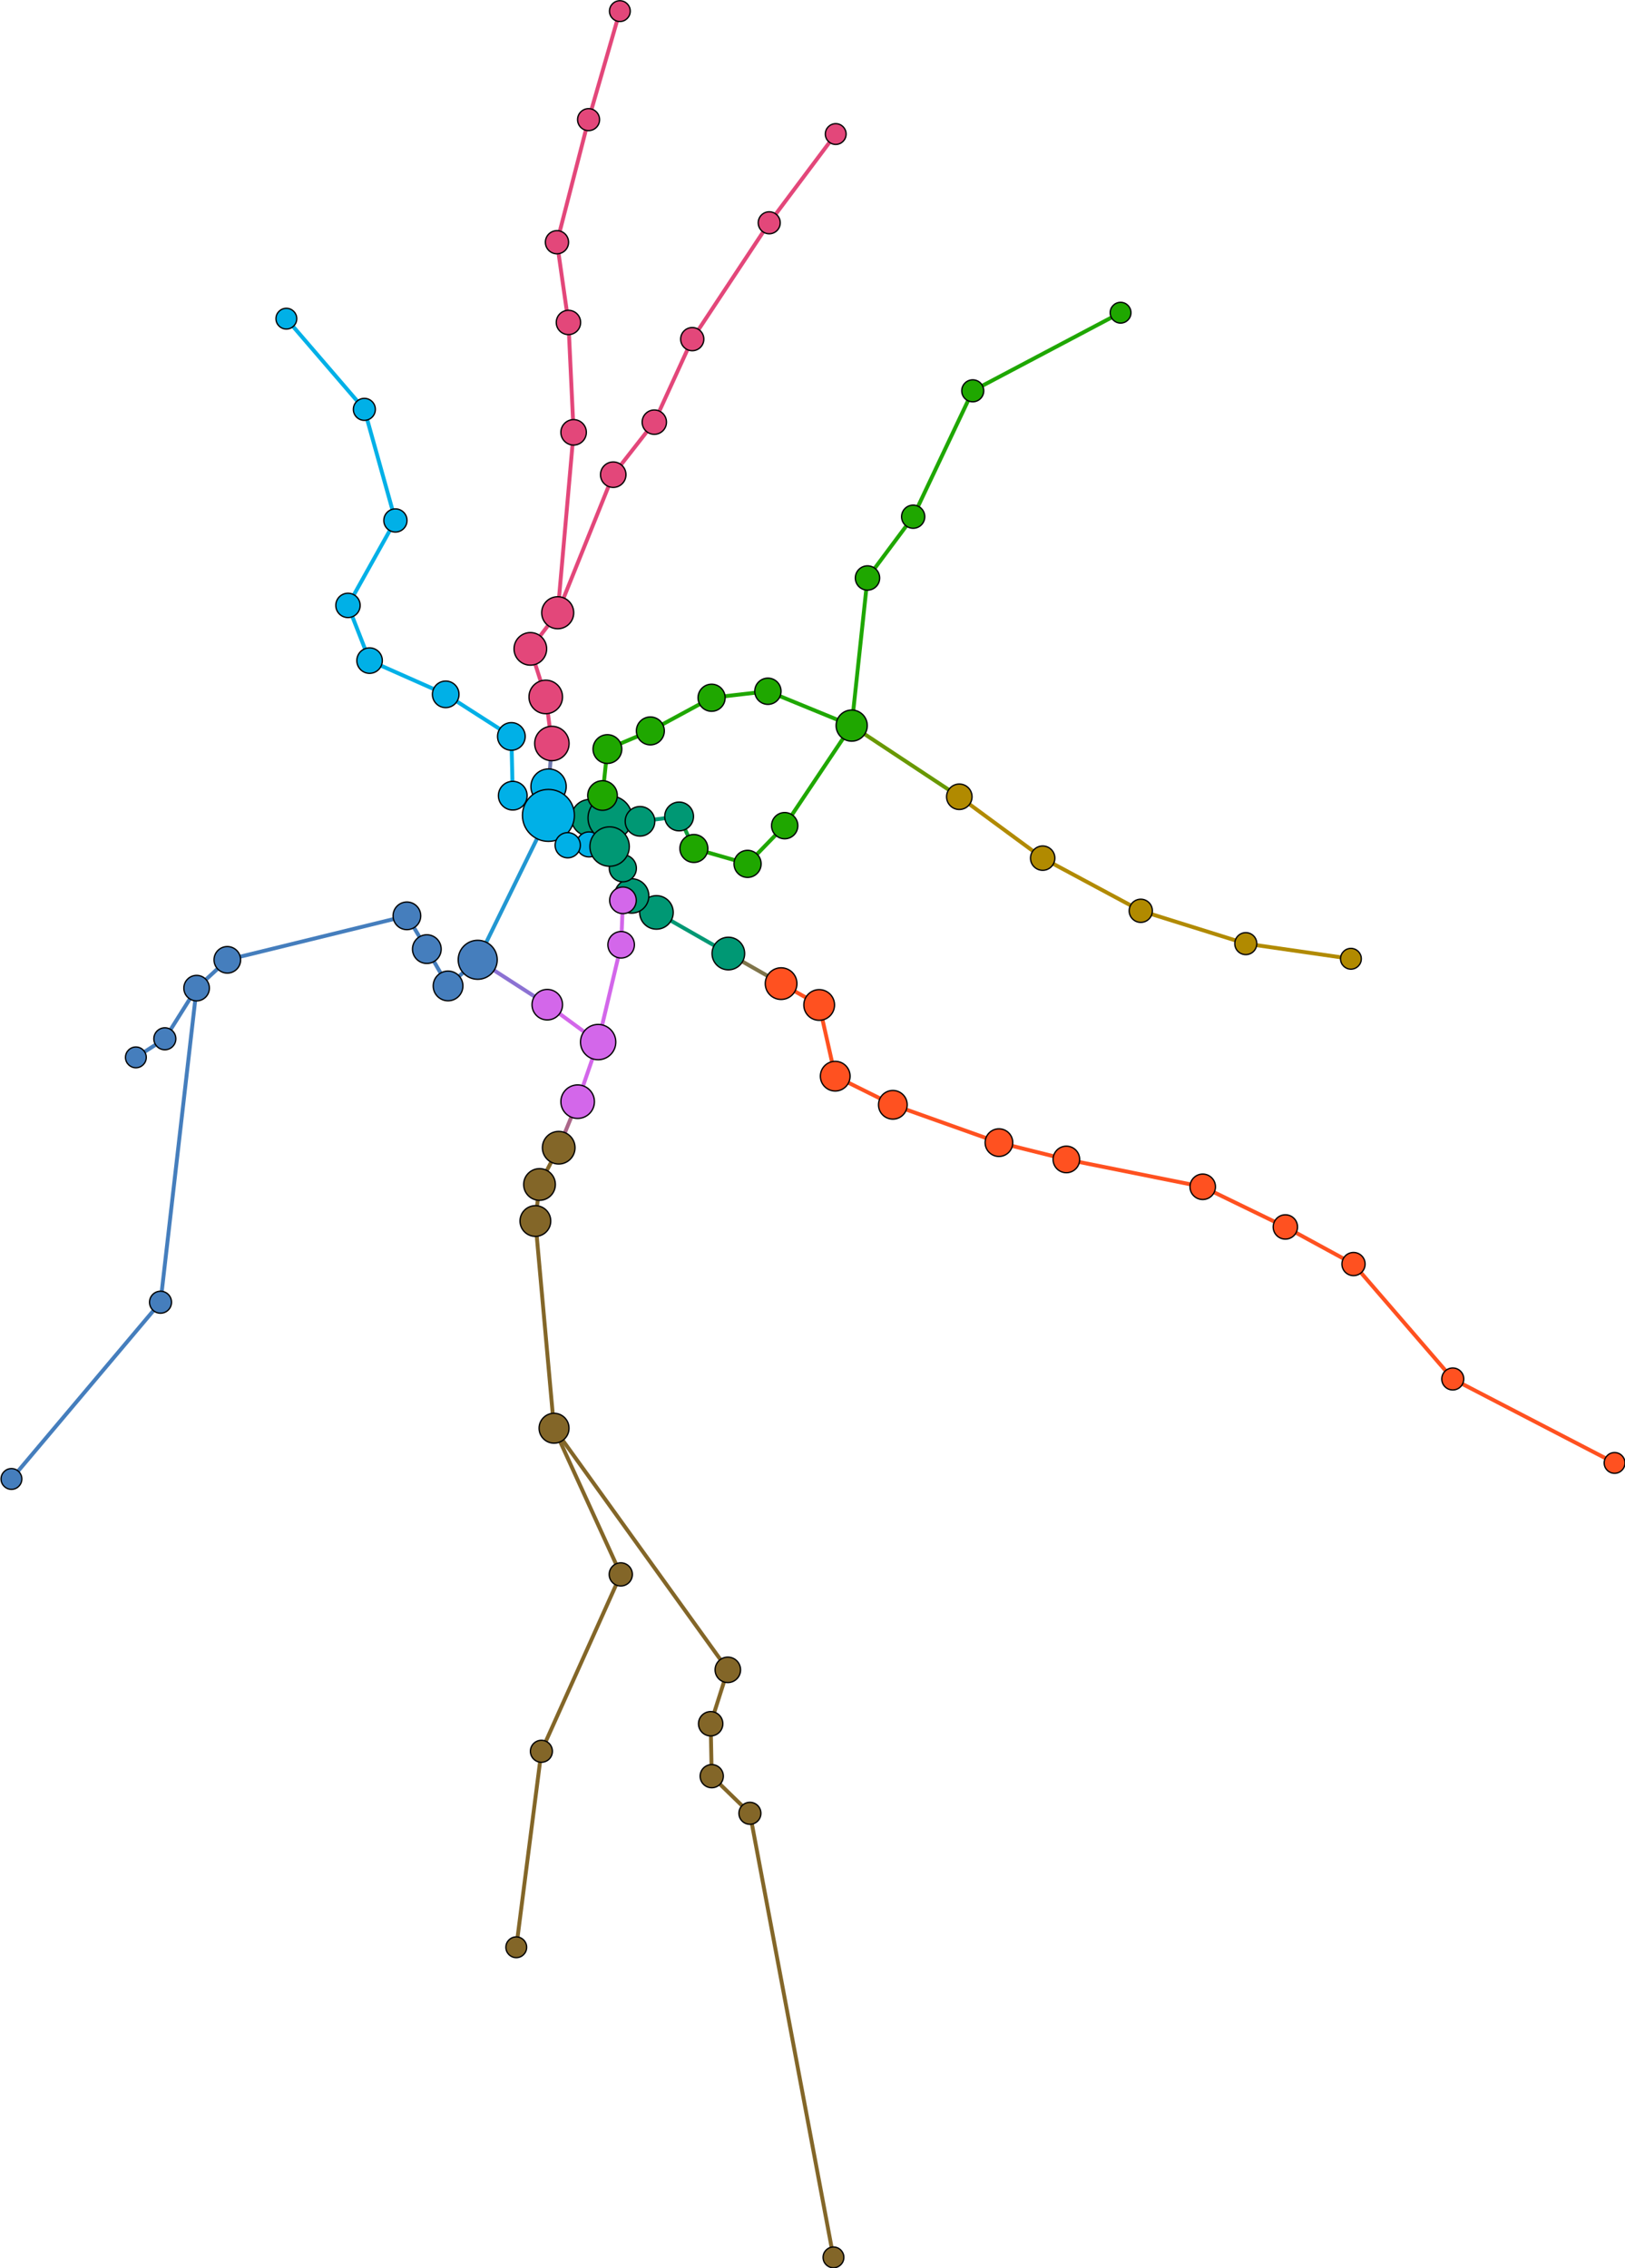 <?xml version="1.0" encoding="UTF-8"?>
<!DOCTYPE svg PUBLIC "-//W3C//DTD SVG 1.1//EN"
    "http://www.w3.org/Graphics/SVG/1.1/DTD/svg11.dtd" >
<svg contentScriptType="text/ecmascript" width="1251.0"
     xmlns:xlink="http://www.w3.org/1999/xlink" zoomAndPan="magnify"
     contentStyleType="text/css"
     viewBox="-520 -698 1251 1746" height="1746.0"
     preserveAspectRatio="xMidYMid meet" xmlns="http://www.w3.org/2000/svg"
     version="1.1">
    <g id="edges">
        <path fill="none" stroke-width="3.0"
              d="M 722.969,428.156 L 598.406,363.531"
              class="id_67 id_64" stroke-opacity="1.0" stroke="#ff5120"/>
        <path fill="none" stroke-width="3.0"
              d="M 598.406,363.531 L 522,275.062"
              class="id_64 id_77" stroke-opacity="1.0" stroke="#ff5120"/>
        <path fill="none" stroke-width="3.0"
              d="M 522,275.062 L 469.531,246.5"
              class="id_77 id_89" stroke-opacity="1.0" stroke="#ff5120"/>
        <path fill="none" stroke-width="3.0"
              d="M 469.531,246.5 L 405.906,215.594"
              class="id_89 id_41" stroke-opacity="1.0" stroke="#ff5120"/>
        <path fill="none" stroke-width="3.0"
              d="M 405.906,215.594 L 300.938,194.531"
              class="id_41 id_50" stroke-opacity="1.0" stroke="#ff5120"/>
        <path fill="none" stroke-width="3.0"
              d="M 300.938,194.531 L 249.031,181.594"
              class="id_50 id_7" stroke-opacity="1.0" stroke="#ff5120"/>
        <path fill="none" stroke-width="3.0"
              d="M 249.031,181.594 L 167.359,152.469"
              class="id_7 id_35" stroke-opacity="1.0" stroke="#ff5120"/>
        <path fill="none" stroke-width="3.0"
              d="M 167.359,152.469 L 123,130.438"
              class="id_35 id_76" stroke-opacity="1.0" stroke="#ff5120"/>
        <path fill="none" stroke-width="3.0"
              d="M 123,130.438 L 110.641,75.625"
              class="id_76 id_82" stroke-opacity="1.0" stroke="#ff5120"/>
        <path fill="none" stroke-width="3.0"
              d="M 110.641,75.625 L 81.328,59.188"
              class="id_82 id_15" stroke-opacity="1.0" stroke="#ff5120"/>
        <path fill="none" stroke-width="3.0"
              d="M 81.328,59.188 L 40.719,36.031"
              class="id_15 id_91" stroke-opacity="1.0" stroke="#7f744a"/>
        <path fill="none" stroke-width="3.0"
              d="M 40.719,36.031 L -14.625,4.375"
              class="id_91 id_23" stroke-opacity="1.0" stroke="#009874"/>
        <path fill="none" stroke-width="3.0"
              d="M -14.625,4.375 L -33.75,-8.312"
              class="id_23 id_27" stroke-opacity="1.0" stroke="#009874"/>
        <path fill="none" stroke-width="3.0"
              d="M -33.75,-8.312 L -50.703,-46.312"
              class="id_27 id_51" stroke-opacity="1.0" stroke="#009874"/>
        <path fill="none" stroke-width="3.0"
              d="M -50.703,-46.312 L -50.328,-68.281"
              class="id_51 id_36" stroke-opacity="1.0" stroke="#009874"/>
        <path fill="none" stroke-width="3.0"
              d="M -50.328,-68.281 L -56.156,-85.625"
              class="id_36 id_43" stroke-opacity="1.0" stroke="#0f9f3a"/>
        <path fill="none" stroke-width="3.0"
              d="M -56.156,-85.625 L -52.391,-121.375"
              class="id_43 id_80" stroke-opacity="1.0" stroke="#1fa700"/>
        <path fill="none" stroke-width="3.0"
              d="M -52.391,-121.375 L -19.328,-135.344"
              class="id_80 id_58" stroke-opacity="1.0" stroke="#1fa700"/>
        <path fill="none" stroke-width="3.0"
              d="M -19.328,-135.344 L 27.812,-160.875"
              class="id_58 id_63" stroke-opacity="1.0" stroke="#1fa700"/>
        <path fill="none" stroke-width="3.0"
              d="M 27.812,-160.875 L 71.172,-165.875"
              class="id_63 id_10" stroke-opacity="1.0" stroke="#1fa700"/>
        <path fill="none" stroke-width="3.0"
              d="M 71.172,-165.875 L 135.672,-139.438"
              class="id_10 id_33" stroke-opacity="1.0" stroke="#1fa700"/>
        <path fill="none" stroke-width="3.0"
              d="M 135.672,-139.438 L 218.516,-84.656"
              class="id_33 id_75" stroke-opacity="1.0" stroke="#689800"/>
        <path fill="none" stroke-width="3.0"
              d="M 218.516,-84.656 L 282.703,-37.406"
              class="id_75 id_69" stroke-opacity="1.0" stroke="#b18a00"/>
        <path fill="none" stroke-width="3.0"
              d="M 282.703,-37.406 L 358.219,3.125"
              class="id_69 id_32" stroke-opacity="1.0" stroke="#b18a00"/>
        <path fill="none" stroke-width="3.0"
              d="M 358.219,3.125 L 439.062,28.406"
              class="id_32 id_88" stroke-opacity="1.0" stroke="#b18a00"/>
        <path fill="none" stroke-width="3.0"
              d="M 439.062,28.406 L 520,40.062"
              class="id_88 id_38" stroke-opacity="1.0" stroke="#b18a00"/>
        <path fill="none" stroke-width="3.0"
              d="M -511.188,440.5 L -396.422,304.438"
              class="id_34 id_81" stroke-opacity="1.0" stroke="#457ebd"/>
        <path fill="none" stroke-width="3.0"
              d="M -396.422,304.438 L -368.641,62.656"
              class="id_81 id_44" stroke-opacity="1.0" stroke="#457ebd"/>
        <path fill="none" stroke-width="3.0"
              d="M -368.641,62.656 L -345,40.875"
              class="id_44 id_8" stroke-opacity="1.0" stroke="#457ebd"/>
        <path fill="none" stroke-width="3.0"
              d="M -345,40.875 L -206.75,7"
              class="id_8 id_65" stroke-opacity="1.0" stroke="#457ebd"/>
        <path fill="none" stroke-width="3.0"
              d="M -206.75,7 L -191.406,32.625"
              class="id_65 id_20" stroke-opacity="1.0" stroke="#457ebd"/>
        <path fill="none" stroke-width="3.0"
              d="M -191.406,32.625 L -175.062,60.969"
              class="id_20 id_60" stroke-opacity="1.0" stroke="#457ebd"/>
        <path fill="none" stroke-width="3.0"
              d="M -175.062,60.969 L -152.234,40.844"
              class="id_60 id_59" stroke-opacity="1.0" stroke="#457ebd"/>
        <path fill="none" stroke-width="3.0"
              d="M -152.234,40.844 L -98.688,75.406"
              class="id_59 id_4" stroke-opacity="1.0" stroke="#8c72d3"/>
        <path fill="none" stroke-width="3.0"
              d="M -98.688,75.406 L -59.516,104.188"
              class="id_4 id_66" stroke-opacity="1.0" stroke="#d367ea"/>
        <path fill="none" stroke-width="3.0"
              d="M -59.516,104.188 L -41.812,29.281"
              class="id_66 id_31" stroke-opacity="1.0" stroke="#d367ea"/>
        <path fill="none" stroke-width="3.0"
              d="M -41.812,29.281 L -40.422,-4.938"
              class="id_31 id_28" stroke-opacity="1.0" stroke="#d367ea"/>
        <path fill="none" stroke-width="3.0"
              d="M -40.422,-4.938 L -40.516,-29.594"
              class="id_28 id_49" stroke-opacity="1.0" stroke="#697faf"/>
        <path fill="none" stroke-width="3.0"
              d="M -40.516,-29.594 L -50.703,-46.312"
              class="id_49 id_51" stroke-opacity="1.0" stroke="#009874"/>
        <path fill="none" stroke-width="3.0"
              d="M -50.703,-46.312 L -66.562,-47.969"
              class="id_51 id_30" stroke-opacity="1.0" stroke="#00a4ad"/>
        <path fill="none" stroke-width="3.0"
              d="M -66.562,-47.969 L -82.938,-47.344"
              class="id_30 id_70" stroke-opacity="1.0" stroke="#00b0e7"/>
        <path fill="none" stroke-width="3.0"
              d="M -82.938,-47.344 L -97.797,-70.312"
              class="id_70 id_45" stroke-opacity="1.0" stroke="#00b0e7"/>
        <path fill="none" stroke-width="3.0"
              d="M -97.797,-70.312 L -97.688,-92.5"
              class="id_45 id_29" stroke-opacity="1.0" stroke="#00b0e7"/>
        <path fill="none" stroke-width="3.0"
              d="M -97.688,-92.5 L -95.141,-125.656"
              class="id_29 id_12" stroke-opacity="1.0" stroke="#717bb0"/>
        <path fill="none" stroke-width="3.0"
              d="M -95.141,-125.656 L -99.859,-161.5"
              class="id_12 id_25" stroke-opacity="1.0" stroke="#e3477a"/>
        <path fill="none" stroke-width="3.0"
              d="M -99.859,-161.5 L -111.719,-198.5"
              class="id_25 id_61" stroke-opacity="1.0" stroke="#e3477a"/>
        <path fill="none" stroke-width="3.0"
              d="M -111.719,-198.5 L -90.656,-226.312"
              class="id_61 id_73" stroke-opacity="1.0" stroke="#e3477a"/>
        <path fill="none" stroke-width="3.0"
              d="M -90.656,-226.312 L -78.406,-365.188"
              class="id_73 id_6" stroke-opacity="1.0" stroke="#e3477a"/>
        <path fill="none" stroke-width="3.0"
              d="M -78.406,-365.188 L -82.391,-449.781"
              class="id_6 id_11" stroke-opacity="1.0" stroke="#e3477a"/>
        <path fill="none" stroke-width="3.0"
              d="M -82.391,-449.781 L -91.219,-511.531"
              class="id_11 id_1" stroke-opacity="1.0" stroke="#e3477a"/>
        <path fill="none" stroke-width="3.0"
              d="M -91.219,-511.531 L -66.891,-605.906"
              class="id_1 id_53" stroke-opacity="1.0" stroke="#e3477a"/>
        <path fill="none" stroke-width="3.0"
              d="M -66.891,-605.906 L -42.797,-689.438"
              class="id_53 id_47" stroke-opacity="1.0" stroke="#e3477a"/>
        <path fill="none" stroke-width="3.0"
              d="M -122.547,801 L -103.203,650.125"
              class="id_83 id_22" stroke-opacity="1.0" stroke="#836628"/>
        <path fill="none" stroke-width="3.0"
              d="M -103.203,650.125 L -42.094,513.969"
              class="id_22 id_86" stroke-opacity="1.0" stroke="#836628"/>
        <path fill="none" stroke-width="3.0"
              d="M -42.094,513.969 L -93.469,401.438"
              class="id_86 id_24" stroke-opacity="1.0" stroke="#836628"/>
        <path fill="none" stroke-width="3.0"
              d="M -93.469,401.438 L -107.844,241.938"
              class="id_24 id_5" stroke-opacity="1.0" stroke="#836628"/>
        <path fill="none" stroke-width="3.0"
              d="M -107.844,241.938 L -104.656,213.812"
              class="id_5 id_84" stroke-opacity="1.0" stroke="#836628"/>
        <path fill="none" stroke-width="3.0"
              d="M -104.656,213.812 L -89.875,185.5"
              class="id_84 id_14" stroke-opacity="1.0" stroke="#836628"/>
        <path fill="none" stroke-width="3.0"
              d="M -89.875,185.5 L -75.297,150.062"
              class="id_14 id_19" stroke-opacity="1.0" stroke="#ab6689"/>
        <path fill="none" stroke-width="3.0"
              d="M -75.297,150.062 L -59.516,104.188"
              class="id_19 id_66" stroke-opacity="1.0" stroke="#d367ea"/>
        <path fill="none" stroke-width="3.0"
              d="M -90.656,-226.312 L -47.906,-332.594"
              class="id_73 id_52" stroke-opacity="1.0" stroke="#e3477a"/>
        <path fill="none" stroke-width="3.0"
              d="M -47.906,-332.594 L -16.281,-373.031"
              class="id_52 id_21" stroke-opacity="1.0" stroke="#e3477a"/>
        <path fill="none" stroke-width="3.0"
              d="M -16.281,-373.031 L 12.922,-436.938"
              class="id_21 id_13" stroke-opacity="1.0" stroke="#e3477a"/>
        <path fill="none" stroke-width="3.0"
              d="M 12.922,-436.938 L 72.188,-526.5"
              class="id_13 id_46" stroke-opacity="1.0" stroke="#e3477a"/>
        <path fill="none" stroke-width="3.0"
              d="M 72.188,-526.5 L 123.375,-594.812"
              class="id_46 id_57" stroke-opacity="1.0" stroke="#e3477a"/>
        <path fill="none" stroke-width="3.0"
              d="M -415.391,115.969 L -393.094,101.656"
              class="id_42 id_26" stroke-opacity="1.0" stroke="#457ebd"/>
        <path fill="none" stroke-width="3.0"
              d="M -393.094,101.656 L -368.641,62.656"
              class="id_26 id_44" stroke-opacity="1.0" stroke="#457ebd"/>
        <path fill="none" stroke-width="3.0"
              d="M -152.234,40.844 L -97.797,-70.312"
              class="id_59 id_45" stroke-opacity="1.0" stroke="#2297d2"/>
        <path fill="none" stroke-width="3.0"
              d="M -97.797,-70.312 L -66,-68.438"
              class="id_45 id_3" stroke-opacity="1.0" stroke="#00a4ad"/>
        <path fill="none" stroke-width="3.0"
              d="M -66,-68.438 L -50.328,-68.281"
              class="id_3 id_36" stroke-opacity="1.0" stroke="#009874"/>
        <path fill="none" stroke-width="3.0"
              d="M -50.328,-68.281 L -27.297,-65.75"
              class="id_36 id_54" stroke-opacity="1.0" stroke="#009874"/>
        <path fill="none" stroke-width="3.0"
              d="M -27.297,-65.75 L 2.812,-69.5"
              class="id_54 id_68" stroke-opacity="1.0" stroke="#009874"/>
        <path fill="none" stroke-width="3.0"
              d="M 2.812,-69.5 L 14.172,-44.844"
              class="id_68 id_79" stroke-opacity="1.0" stroke="#0f9f3a"/>
        <path fill="none" stroke-width="3.0"
              d="M 14.172,-44.844 L 55.516,-33"
              class="id_79 id_17" stroke-opacity="1.0" stroke="#1fa700"/>
        <path fill="none" stroke-width="3.0"
              d="M 55.516,-33 L 84.094,-62.406"
              class="id_17 id_37" stroke-opacity="1.0" stroke="#1fa700"/>
        <path fill="none" stroke-width="3.0"
              d="M 84.094,-62.406 L 135.672,-139.438"
              class="id_37 id_33" stroke-opacity="1.0" stroke="#1fa700"/>
        <path fill="none" stroke-width="3.0"
              d="M -299.547,-452.688 L -239.5,-382.875"
              class="id_9 id_74" stroke-opacity="1.0" stroke="#00b0e7"/>
        <path fill="none" stroke-width="3.0"
              d="M -239.5,-382.875 L -215.594,-297.344"
              class="id_74 id_56" stroke-opacity="1.0" stroke="#00b0e7"/>
        <path fill="none" stroke-width="3.0"
              d="M -215.594,-297.344 L -252.109,-231.969"
              class="id_56 id_71" stroke-opacity="1.0" stroke="#00b0e7"/>
        <path fill="none" stroke-width="3.0"
              d="M -252.109,-231.969 L -235.484,-189.469"
              class="id_71 id_18" stroke-opacity="1.0" stroke="#00b0e7"/>
        <path fill="none" stroke-width="3.0"
              d="M -235.484,-189.469 L -176.875,-163.5"
              class="id_18 id_2" stroke-opacity="1.0" stroke="#00b0e7"/>
        <path fill="none" stroke-width="3.0"
              d="M -176.875,-163.5 L -126.328,-131.094"
              class="id_2 id_55" stroke-opacity="1.0" stroke="#00b0e7"/>
        <path fill="none" stroke-width="3.0"
              d="M -126.328,-131.094 L -125.25,-85.5"
              class="id_55 id_85" stroke-opacity="1.0" stroke="#00b0e7"/>
        <path fill="none" stroke-width="3.0"
              d="M -125.25,-85.5 L -97.797,-70.312"
              class="id_85 id_45" stroke-opacity="1.0" stroke="#00b0e7"/>
        <path fill="none" stroke-width="3.0"
              d="M 135.672,-139.438 L 147.844,-253.062"
              class="id_33 id_87" stroke-opacity="1.0" stroke="#1fa700"/>
        <path fill="none" stroke-width="3.0"
              d="M 147.844,-253.062 L 183,-300.25"
              class="id_87 id_62" stroke-opacity="1.0" stroke="#1fa700"/>
        <path fill="none" stroke-width="3.0"
              d="M 183,-300.25 L 228.859,-397.156"
              class="id_62 id_16" stroke-opacity="1.0" stroke="#1fa700"/>
        <path fill="none" stroke-width="3.0"
              d="M 228.859,-397.156 L 342.672,-457.281"
              class="id_16 id_39" stroke-opacity="1.0" stroke="#1fa700"/>
        <path fill="none" stroke-width="3.0"
              d="M 121.641,1039.719 L 57.312,697.875"
              class="id_90 id_72" stroke-opacity="1.0" stroke="#836628"/>
        <path fill="none" stroke-width="3.0"
              d="M 57.312,697.875 L 27.922,669.281"
              class="id_72 id_40" stroke-opacity="1.0" stroke="#836628"/>
        <path fill="none" stroke-width="3.0"
              d="M 27.922,669.281 L 27.109,628.938"
              class="id_40 id_78" stroke-opacity="1.0" stroke="#836628"/>
        <path fill="none" stroke-width="3.0"
              d="M 27.109,628.938 L 40.312,587.438"
              class="id_78 id_48" stroke-opacity="1.0" stroke="#836628"/>
        <path fill="none" stroke-width="3.0"
              d="M 40.312,587.438 L -93.469,401.438"
              class="id_48 id_24" stroke-opacity="1.0" stroke="#836628"/>
    </g>
    <g id="nodes">
        <circle fill-opacity="1.0" fill="#e3477a" r="8.924" cx="-91.219"
                class="id_1" cy="-511.531" stroke="#000000"
                stroke-opacity="1.0" stroke-width="1.0"/>
        <circle fill-opacity="1.0" fill="#00b0e7" r="10.23" cx="-176.875"
                class="id_2" cy="-163.5" stroke="#000000" stroke-opacity="1.0"
                stroke-width="1.0"/>
        <circle fill-opacity="1.0" fill="#009874" r="14.171" cx="-66.0"
                class="id_3" cy="-68.438" stroke="#000000" stroke-opacity="1.0"
                stroke-width="1.0"/>
        <circle fill-opacity="1.0" fill="#d367ea" r="11.749" cx="-98.688"
                class="id_4" cy="75.406" stroke="#000000" stroke-opacity="1.0"
                stroke-width="1.0"/>
        <circle fill-opacity="1.0" fill="#836628" r="11.826" cx="-107.844"
                class="id_5" cy="241.938" stroke="#000000" stroke-opacity="1.0"
                stroke-width="1.0"/>
        <circle fill-opacity="1.0" fill="#e3477a" r="9.805" cx="-78.406"
                class="id_6" cy="-365.188" stroke="#000000"
                stroke-opacity="1.0" stroke-width="1.0"/>
        <circle fill-opacity="1.0" fill="#ff5120" r="10.645" cx="249.031"
                class="id_7" cy="181.594" stroke="#000000"
                stroke-opacity="1.0" stroke-width="1.0"/>
        <circle fill-opacity="1.0" fill="#457ebd" r="10.23" cx="-345.0"
                class="id_8" cy="40.875" stroke="#000000" stroke-opacity="1.0"
                stroke-width="1.0"/>
        <circle fill-opacity="1.0" fill="#00b0e7" r="8.0" cx="-299.547"
                class="id_9" cy="-452.688" stroke="#000000"
                stroke-opacity="1.0" stroke-width="1.0"/>
        <circle fill-opacity="1.0" fill="#1fa700" r="10.115" cx="71.172"
                class="id_10" cy="-165.875" stroke="#000000"
                stroke-opacity="1.0" stroke-width="1.0"/>
        <circle fill-opacity="1.0" fill="#e3477a" r="9.37" cx="-82.391"
                class="id_11" cy="-449.781" stroke="#000000"
                stroke-opacity="1.0" stroke-width="1.0"/>
        <circle fill-opacity="1.0" fill="#e3477a" r="13.253" cx="-95.141"
                class="id_12" cy="-125.656" stroke="#000000"
                stroke-opacity="1.0" stroke-width="1.0"/>
        <circle fill-opacity="1.0" fill="#e3477a" r="8.924" cx="12.922"
                class="id_13" cy="-436.938" stroke="#000000"
                stroke-opacity="1.0" stroke-width="1.0"/>
        <circle fill-opacity="1.0" fill="#836628" r="12.56" cx="-89.875"
                class="id_14" cy="185.5" stroke="#000000" stroke-opacity="1.0"
                stroke-width="1.0"/>
        <circle fill-opacity="1.0" fill="#ff5120" r="12.198" cx="81.328"
                class="id_15" cy="59.188" stroke="#000000" stroke-opacity="1.0"
                stroke-width="1.0"/>
        <circle fill-opacity="1.0" fill="#1fa700" r="8.467" cx="228.859"
                class="id_16" cy="-397.156" stroke="#000000"
                stroke-opacity="1.0" stroke-width="1.0"/>
        <circle fill-opacity="1.0" fill="#1fa700" r="10.435" cx="55.516"
                class="id_17" cy="-33.0" stroke="#000000" stroke-opacity="1.0"
                stroke-width="1.0"/>
        <circle fill-opacity="1.0" fill="#00b0e7" r="9.805" cx="-235.484"
                class="id_18" cy="-189.469" stroke="#000000"
                stroke-opacity="1.0" stroke-width="1.0"/>
        <circle fill-opacity="1.0" fill="#d367ea" r="12.912" cx="-75.297"
                class="id_19" cy="150.062" stroke="#000000"
                stroke-opacity="1.0" stroke-width="1.0"/>
        <circle fill-opacity="1.0" fill="#457ebd" r="11.049" cx="-191.406"
                class="id_20" cy="32.625" stroke="#000000" stroke-opacity="1.0"
                stroke-width="1.0"/>
        <circle fill-opacity="1.0" fill="#e3477a" r="9.37" cx="-16.281"
                class="id_21" cy="-373.031" stroke="#000000"
                stroke-opacity="1.0" stroke-width="1.0"/>
        <circle fill-opacity="1.0" fill="#836628" r="8.467" cx="-103.203"
                class="id_22" cy="650.125" stroke="#000000" stroke-opacity="1.0"
                stroke-width="1.0"/>
        <circle fill-opacity="1.0" fill="#009874" r="12.912" cx="-14.625"
                class="id_23" cy="4.375" stroke="#000000" stroke-opacity="1.0"
                stroke-width="1.0"/>
        <circle fill-opacity="1.0" fill="#836628" r="11.521" cx="-93.469"
                class="id_24" cy="401.438" stroke="#000000"
                stroke-opacity="1.0" stroke-width="1.0"/>
        <circle fill-opacity="1.0" fill="#e3477a" r="12.912" cx="-99.859"
                class="id_25" cy="-161.5" stroke="#000000" stroke-opacity="1.0"
                stroke-width="1.0"/>
        <circle fill-opacity="1.0" fill="#457ebd" r="8.467" cx="-393.094"
                class="id_26" cy="101.656" stroke="#000000"
                stroke-opacity="1.0" stroke-width="1.0"/>
        <circle fill-opacity="1.0" fill="#009874" r="13.253" cx="-33.75"
                class="id_27" cy="-8.312" stroke="#000000" stroke-opacity="1.0"
                stroke-width="1.0"/>
        <circle fill-opacity="1.0" fill="#d367ea" r="10.237" cx="-40.422"
                class="id_28" cy="-4.938" stroke="#000000" stroke-opacity="1.0"
                stroke-width="1.0"/>
        <circle fill-opacity="1.0" fill="#00b0e7" r="13.584" cx="-97.688"
                class="id_29" cy="-92.5" stroke="#000000" stroke-opacity="1.0"
                stroke-width="1.0"/>
        <circle fill-opacity="1.0" fill="#00b0e7" r="9.634" cx="-66.562"
                class="id_30" cy="-47.969" stroke="#000000"
                stroke-opacity="1.0" stroke-width="1.0"/>
        <circle fill-opacity="1.0" fill="#d367ea" r="10.206" cx="-41.812"
                class="id_31" cy="29.281" stroke="#000000"
                stroke-opacity="1.0" stroke-width="1.0"/>
        <circle fill-opacity="1.0" fill="#b18a00" r="8.924" cx="358.219"
                class="id_32" cy="3.125" stroke="#000000" stroke-opacity="1.0"
                stroke-width="1.0"/>
        <circle fill-opacity="1.0" fill="#1fa700" r="11.996" cx="135.672"
                class="id_33" cy="-139.438" stroke="#000000"
                stroke-opacity="1.0" stroke-width="1.0"/>
        <circle fill-opacity="1.0" fill="#457ebd" r="8.0" cx="-511.188"
                class="id_34" cy="440.5" stroke="#000000" stroke-opacity="1.0"
                stroke-width="1.0"/>
        <circle fill-opacity="1.0" fill="#ff5120" r="11.049" cx="167.359"
                class="id_35" cy="152.469" stroke="#000000"
                stroke-opacity="1.0" stroke-width="1.0"/>
        <circle fill-opacity="1.0" fill="#009874" r="16.994" cx="-50.328"
                class="id_36" cy="-68.281" stroke="#000000"
                stroke-opacity="1.0" stroke-width="1.0"/>
        <circle fill-opacity="1.0" fill="#1fa700" r="10.115" cx="84.094"
                class="id_37" cy="-62.406" stroke="#000000"
                stroke-opacity="1.0" stroke-width="1.0"/>
        <circle fill-opacity="1.0" fill="#b18a00" r="8.0" cx="520.0"
                class="id_38" cy="40.062" stroke="#000000" stroke-opacity="1.0"
                stroke-width="1.0"/>
        <circle fill-opacity="1.0" fill="#1fa700" r="8.0" cx="342.672"
                class="id_39" cy="-457.281" stroke="#000000"
                stroke-opacity="1.0" stroke-width="1.0"/>
        <circle fill-opacity="1.0" fill="#836628" r="8.924" cx="27.922"
                class="id_40" cy="669.281" stroke="#000000"
                stroke-opacity="1.0" stroke-width="1.0"/>
        <circle fill-opacity="1.0" fill="#ff5120" r="9.805" cx="405.906"
                class="id_41" cy="215.594" stroke="#000000"
                stroke-opacity="1.0" stroke-width="1.0"/>
        <circle fill-opacity="1.0" fill="#457ebd" r="8.0" cx="-415.391"
                class="id_42" cy="115.969" stroke="#000000"
                stroke-opacity="1.0" stroke-width="1.0"/>
        <circle fill-opacity="1.0" fill="#1fa700" r="11.395" cx="-56.156"
                class="id_43" cy="-85.625" stroke="#000000" stroke-opacity="1.0"
                stroke-width="1.0"/>
        <circle fill-opacity="1.0" fill="#457ebd" r="9.826" cx="-368.641"
                class="id_44" cy="62.656" stroke="#000000"
                stroke-opacity="1.0" stroke-width="1.0"/>
        <circle fill-opacity="1.0" fill="#00b0e7" r="20.0" cx="-97.797"
                class="id_45" cy="-70.312" stroke="#000000"
                stroke-opacity="1.0" stroke-width="1.0"/>
        <circle fill-opacity="1.0" fill="#e3477a" r="8.467" cx="72.188"
                class="id_46" cy="-526.5" stroke="#000000" stroke-opacity="1.0"
                stroke-width="1.0"/>
        <circle fill-opacity="1.0" fill="#e3477a" r="8.0" cx="-42.797"
                class="id_47" cy="-689.438" stroke="#000000"
                stroke-opacity="1.0" stroke-width="1.0"/>
        <circle fill-opacity="1.0" fill="#836628" r="9.805" cx="40.312"
                class="id_48" cy="587.438" stroke="#000000"
                stroke-opacity="1.0" stroke-width="1.0"/>
        <circle fill-opacity="1.0" fill="#009874" r="10.424" cx="-40.516"
                class="id_49" cy="-29.594" stroke="#000000"
                stroke-opacity="1.0" stroke-width="1.0"/>
        <circle fill-opacity="1.0" fill="#ff5120" r="10.23" cx="300.938"
                class="id_50" cy="194.531" stroke="#000000"
                stroke-opacity="1.0" stroke-width="1.0"/>
        <circle fill-opacity="1.0" fill="#009874" r="15.177" cx="-50.703"
                class="id_51" cy="-46.312" stroke="#000000"
                stroke-opacity="1.0" stroke-width="1.0"/>
        <circle fill-opacity="1.0" fill="#e3477a" r="9.805" cx="-47.906"
                class="id_52" cy="-332.594" stroke="#000000"
                stroke-opacity="1.0" stroke-width="1.0"/>
        <circle fill-opacity="1.0" fill="#e3477a" r="8.467" cx="-66.891"
                class="id_53" cy="-605.906" stroke="#000000"
                stroke-opacity="1.0" stroke-width="1.0"/>
        <circle fill-opacity="1.0" fill="#009874" r="11.395" cx="-27.297"
                class="id_54" cy="-65.75" stroke="#000000" stroke-opacity="1.0"
                stroke-width="1.0"/>
        <circle fill-opacity="1.0" fill="#00b0e7" r="10.645" cx="-126.328"
                class="id_55" cy="-131.094" stroke="#000000"
                stroke-opacity="1.0" stroke-width="1.0"/>
        <circle fill-opacity="1.0" fill="#00b0e7" r="8.924" cx="-215.594"
                class="id_56" cy="-297.344" stroke="#000000"
                stroke-opacity="1.0" stroke-width="1.0"/>
        <circle fill-opacity="1.0" fill="#e3477a" r="8.0" cx="123.375"
                class="id_57" cy="-594.812" stroke="#000000"
                stroke-opacity="1.0" stroke-width="1.0"/>
        <circle fill-opacity="1.0" fill="#1fa700" r="10.755" cx="-19.328"
                class="id_58" cy="-135.344" stroke="#000000"
                stroke-opacity="1.0" stroke-width="1.0"/>
        <circle fill-opacity="1.0" fill="#457ebd" r="15.022" cx="-152.234"
                class="id_59" cy="40.844" stroke="#000000"
                stroke-opacity="1.0" stroke-width="1.0"/>
        <circle fill-opacity="1.0" fill="#457ebd" r="11.443" cx="-175.062"
                class="id_60" cy="60.969" stroke="#000000"
                stroke-opacity="1.0" stroke-width="1.0"/>
        <circle fill-opacity="1.0" fill="#e3477a" r="12.56" cx="-111.719"
                class="id_61" cy="-198.5" stroke="#000000" stroke-opacity="1.0"
                stroke-width="1.0"/>
        <circle fill-opacity="1.0" fill="#1fa700" r="8.924" cx="183.0"
                class="id_62" cy="-300.25" stroke="#000000" stroke-opacity="1.0"
                stroke-width="1.0"/>
        <circle fill-opacity="1.0" fill="#1fa700" r="10.435" cx="27.812"
                class="id_63" cy="-160.875" stroke="#000000"
                stroke-opacity="1.0" stroke-width="1.0"/>
        <circle fill-opacity="1.0" fill="#ff5120" r="8.467" cx="598.406"
                class="id_64" cy="363.531" stroke="#000000"
                stroke-opacity="1.0" stroke-width="1.0"/>
        <circle fill-opacity="1.0" fill="#457ebd" r="10.645" cx="-206.75"
                class="id_65" cy="7.0" stroke="#000000" stroke-opacity="1.0"
                stroke-width="1.0"/>
        <circle fill-opacity="1.0" fill="#d367ea" r="13.591" cx="-59.516"
                class="id_66" cy="104.188" stroke="#000000"
                stroke-opacity="1.0" stroke-width="1.0"/>
        <circle fill-opacity="1.0" fill="#ff5120" r="8.0" cx="722.969"
                class="id_67" cy="428.156" stroke="#000000"
                stroke-opacity="1.0" stroke-width="1.0"/>
        <circle fill-opacity="1.0" fill="#009874" r="11.075" cx="2.812"
                class="id_68" cy="-69.5" stroke="#000000" stroke-opacity="1.0"
                stroke-width="1.0"/>
        <circle fill-opacity="1.0" fill="#b18a00" r="9.37" cx="282.703"
                class="id_69" cy="-37.406" stroke="#000000"
                stroke-opacity="1.0" stroke-width="1.0"/>
        <circle fill-opacity="1.0" fill="#00b0e7" r="9.71" cx="-82.938"
                class="id_70" cy="-47.344" stroke="#000000"
                stroke-opacity="1.0" stroke-width="1.0"/>
        <circle fill-opacity="1.0" fill="#00b0e7" r="9.37" cx="-252.109"
                class="id_71" cy="-231.969" stroke="#000000"
                stroke-opacity="1.0" stroke-width="1.0"/>
        <circle fill-opacity="1.0" fill="#836628" r="8.467" cx="57.312"
                class="id_72" cy="697.875" stroke="#000000" stroke-opacity="1.0"
                stroke-width="1.0"/>
        <circle fill-opacity="1.0" fill="#e3477a" r="12.329" cx="-90.656"
                class="id_73" cy="-226.312" stroke="#000000"
                stroke-opacity="1.0" stroke-width="1.0"/>
        <circle fill-opacity="1.0" fill="#00b0e7" r="8.467" cx="-239.5"
                class="id_74" cy="-382.875" stroke="#000000"
                stroke-opacity="1.0" stroke-width="1.0"/>
        <circle fill-opacity="1.0" fill="#b18a00" r="9.805" cx="218.516"
                class="id_75" cy="-84.656" stroke="#000000"
                stroke-opacity="1.0" stroke-width="1.0"/>
        <circle fill-opacity="1.0" fill="#ff5120" r="11.443" cx="123.0"
                class="id_76" cy="130.438" stroke="#000000"
                stroke-opacity="1.0" stroke-width="1.0"/>
        <circle fill-opacity="1.0" fill="#ff5120" r="8.924" cx="522.0"
                class="id_77" cy="275.062" stroke="#000000"
                stroke-opacity="1.0" stroke-width="1.0"/>
        <circle fill-opacity="1.0" fill="#836628" r="9.37" cx="27.109"
                class="id_78" cy="628.938" stroke="#000000"
                stroke-opacity="1.0" stroke-width="1.0"/>
        <circle fill-opacity="1.0" fill="#1fa700" r="10.755" cx="14.172"
                class="id_79" cy="-44.844" stroke="#000000"
                stroke-opacity="1.0" stroke-width="1.0"/>
        <circle fill-opacity="1.0" fill="#1fa700" r="11.075" cx="-52.391"
                class="id_80" cy="-121.375" stroke="#000000"
                stroke-opacity="1.0" stroke-width="1.0"/>
        <circle fill-opacity="1.0" fill="#457ebd" r="8.467" cx="-396.422"
                class="id_81" cy="304.438" stroke="#000000"
                stroke-opacity="1.0" stroke-width="1.0"/>
        <circle fill-opacity="1.0" fill="#ff5120" r="11.826" cx="110.641"
                class="id_82" cy="75.625" stroke="#000000" stroke-opacity="1.0"
                stroke-width="1.0"/>
        <circle fill-opacity="1.0" fill="#836628" r="8.0" cx="-122.547"
                class="id_83" cy="801.0" stroke="#000000" stroke-opacity="1.0"
                stroke-width="1.0"/>
        <circle fill-opacity="1.0" fill="#836628" r="12.198" cx="-104.656"
                class="id_84" cy="213.812" stroke="#000000"
                stroke-opacity="1.0" stroke-width="1.0"/>
        <circle fill-opacity="1.0" fill="#00b0e7" r="11.049" cx="-125.25"
                class="id_85" cy="-85.5" stroke="#000000" stroke-opacity="1.0"
                stroke-width="1.0"/>
        <circle fill-opacity="1.0" fill="#836628" r="8.924" cx="-42.094"
                class="id_86" cy="513.969" stroke="#000000"
                stroke-opacity="1.0" stroke-width="1.0"/>
        <circle fill-opacity="1.0" fill="#1fa700" r="9.37" cx="147.844"
                class="id_87" cy="-253.062" stroke="#000000"
                stroke-opacity="1.0" stroke-width="1.0"/>
        <circle fill-opacity="1.0" fill="#b18a00" r="8.467" cx="439.062"
                class="id_88" cy="28.406" stroke="#000000"
                stroke-opacity="1.0" stroke-width="1.0"/>
        <circle fill-opacity="1.0" fill="#ff5120" r="9.37" cx="469.531"
                class="id_89" cy="246.5" stroke="#000000" stroke-opacity="1.0"
                stroke-width="1.0"/>
        <circle fill-opacity="1.0" fill="#836628" r="8.0" cx="121.641"
                class="id_90" cy="1039.719" stroke="#000000"
                stroke-opacity="1.0" stroke-width="1.0"/>
        <circle fill-opacity="1.0" fill="#009874" r="12.56" cx="40.719"
                class="id_91" cy="36.031" stroke="#000000"
                stroke-opacity="1.0" stroke-width="1.0"/>
    </g>
</svg>
